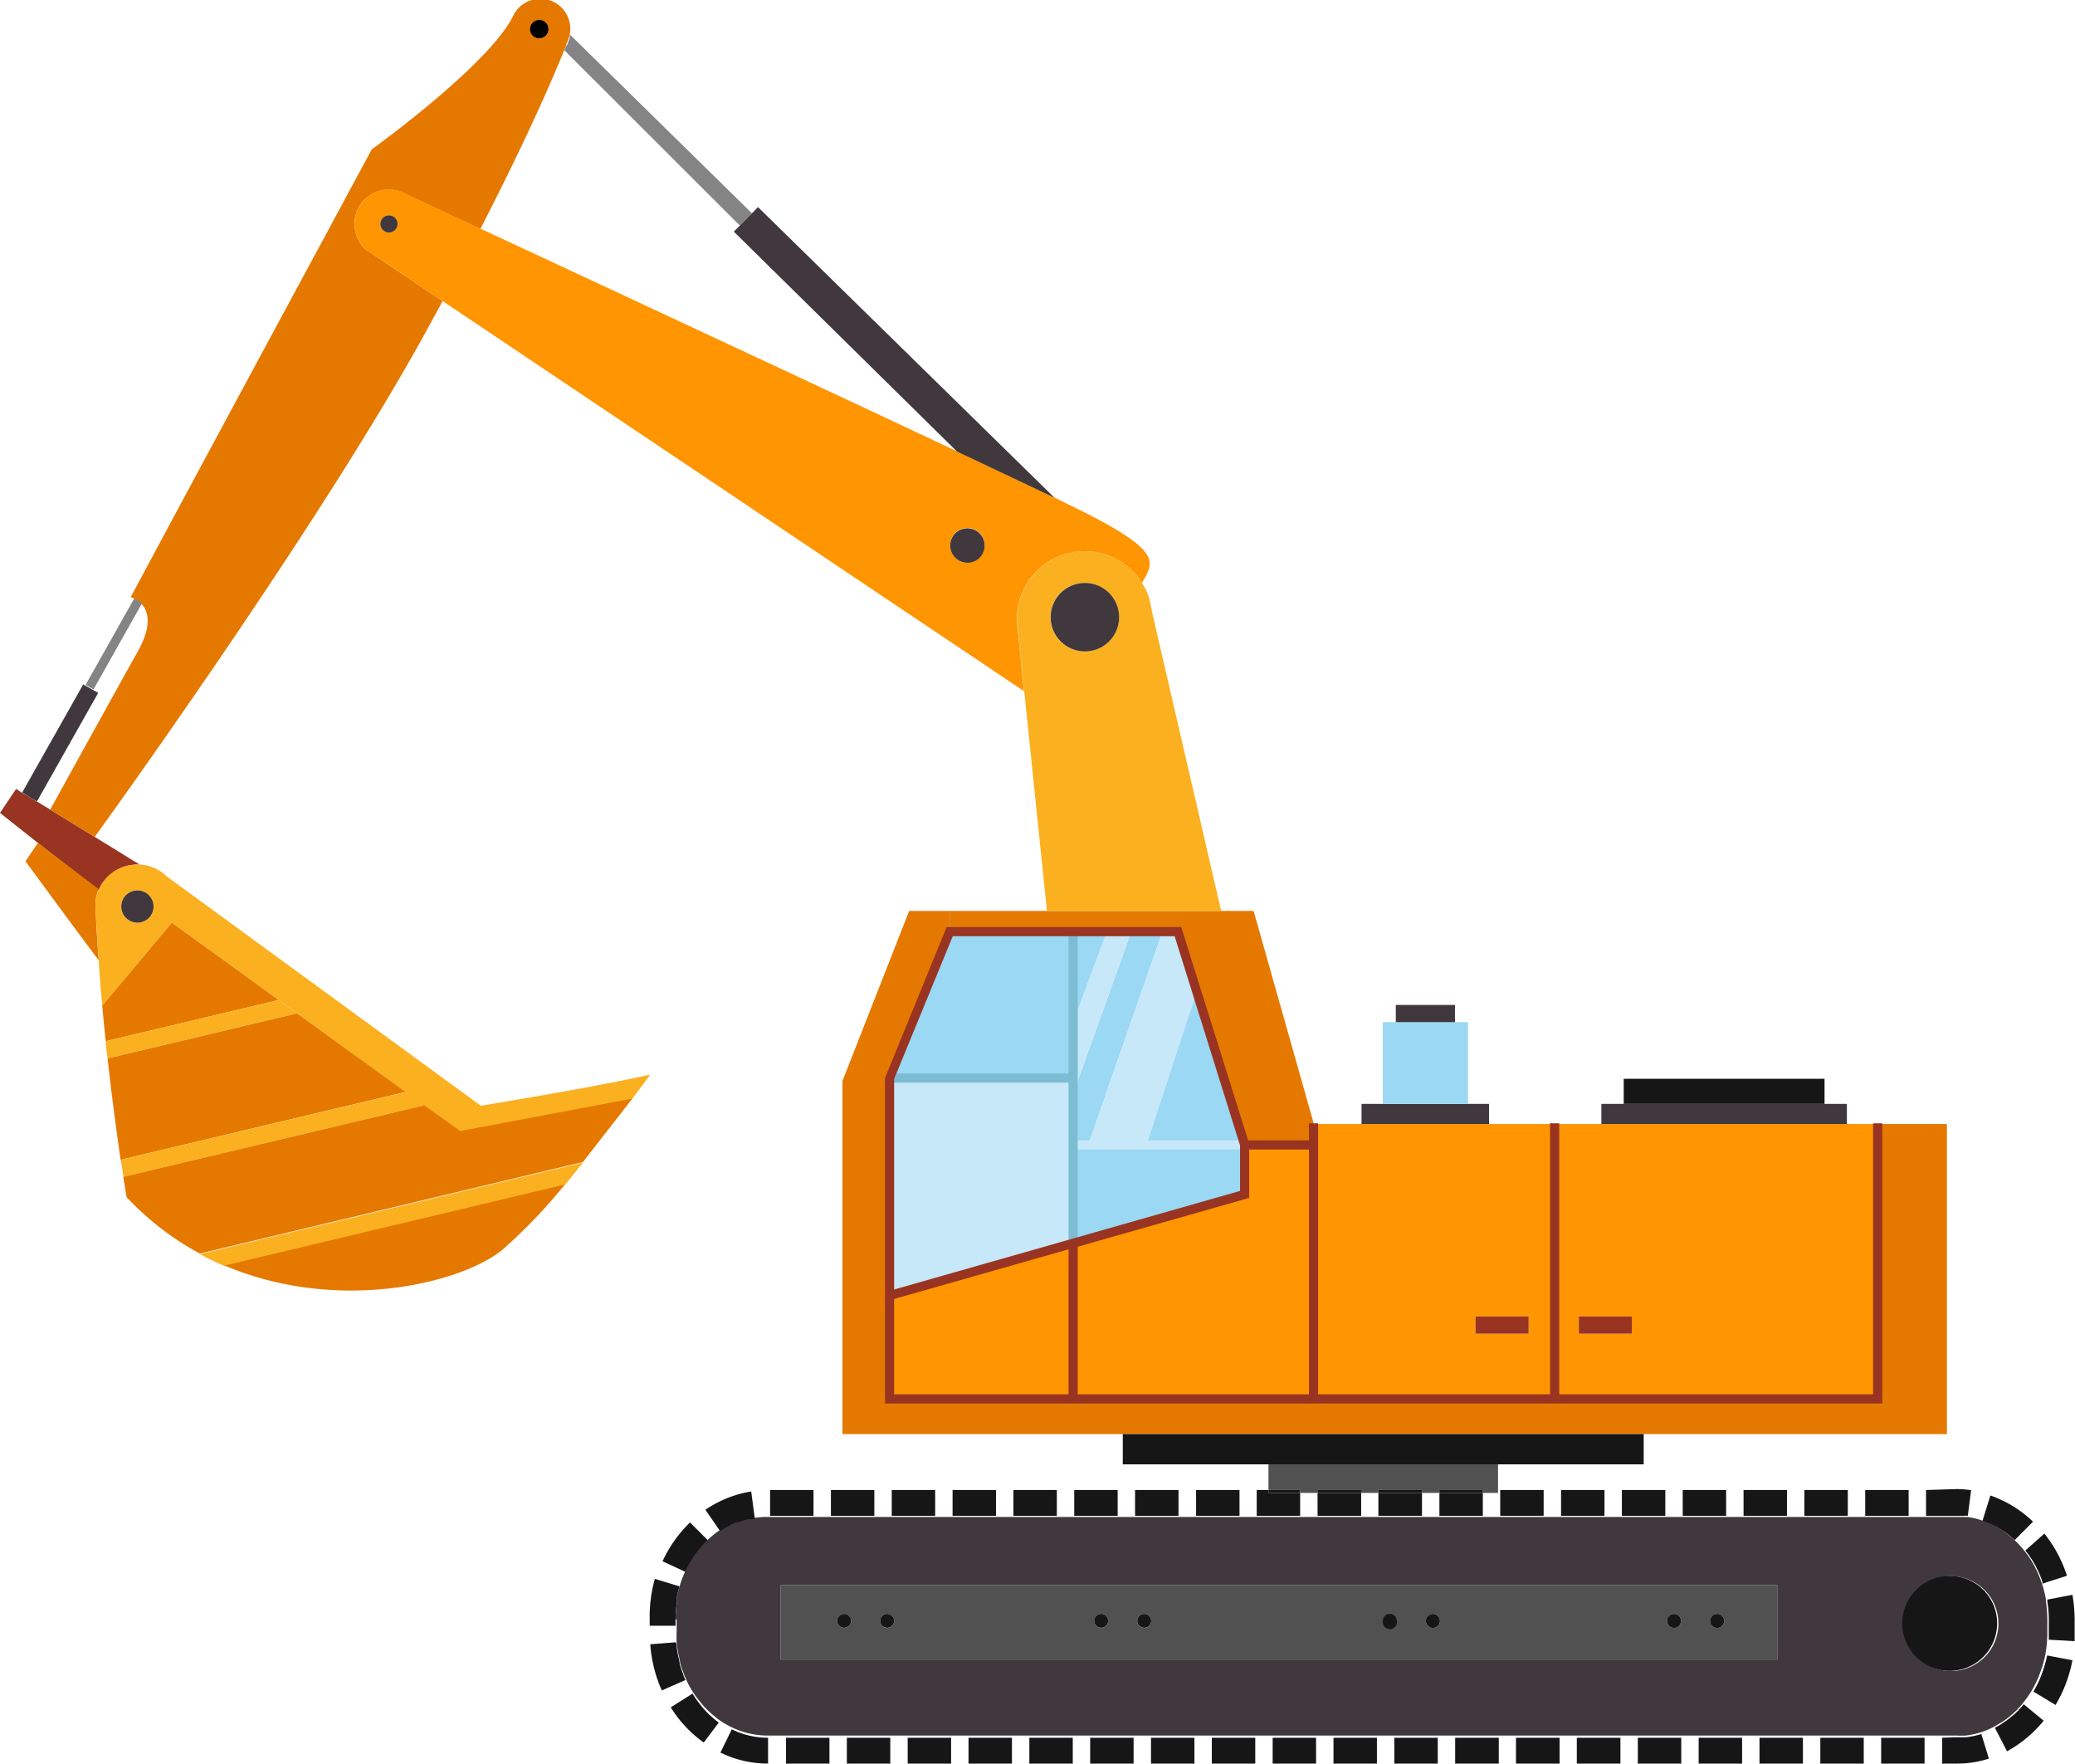<svg xmlns="http://www.w3.org/2000/svg" viewBox="0 0 113.25 96.24"><defs><style>.cls-1{fill:#983421;}.cls-2{fill:#41383d;}.cls-3{fill:#e57900;}.cls-4{fill:#fbb020;}.cls-5{fill:#ff9500;}.cls-6{fill:#848484;}.cls-7{fill:#161617;}.cls-8{fill:#515151;}.cls-9{fill:#c6e8f8;}.cls-10{fill:#9ad8f3;}.cls-11{fill:#7dbdd3;}</style></defs><title>Asset 1</title><g id="Layer_2" data-name="Layer 2"><g id="Obj"><g id="_Group_" data-name="&lt;Group&gt;"><path class="cls-1" d="M.88,43.05,0,44.36,2.07,46h0l3.31,2.6A2.29,2.29,0,0,1,7.5,47.18h.12L5.17,45.67,2.74,44.18l-1.09-.66-.45-.26h0Z"/><polygon class="cls-2" points="4.54 37.35 1.21 43.25 1.65 43.52 2.02 43.73 5.36 37.81 4.95 37.58 4.54 37.35"/><path class="cls-3" d="M2.07,46l-.68,1s3.67,5,4,5.4h0q-.12-1.47-.18-3a2.34,2.34,0,0,1,.17-.88Z"/><path class="cls-3" d="M2.74,44.18l2.43,1.49S17.55,28.6,23.42,17.78l.74-1.35h0L19.94,13.6a1.93,1.93,0,0,1-.59-1.38,1.77,1.77,0,0,1,.15-.73l-.84-.31c-2.78,5.14-8.42,15.6-11.53,21.41a1.28,1.28,0,0,1,.49.27c.41.35.78,1.11-.1,2.69C6.11,38.07,2.74,44.18,2.74,44.18Z"/><path class="cls-4" d="M7.5,47.18h.12a2.28,2.28,0,0,1,1.5.66L26.24,60.34s6.17-1,9.25-1.7c0,0-.38.53-1,1.34l-9.39,1.77-2-1.43-1-.73L16.21,55.3l-1-.73L9.38,50.35l-3.8,4.53c-.07-.79-.14-1.61-.19-2.44s-.14-2-.18-3a2.34,2.34,0,0,1,.17-.88A2.29,2.29,0,0,1,7.5,47.18Zm0,3.17a.88.88,0,1,0-.88-.88A.87.87,0,0,0,7.5,50.35Z"/><path class="cls-3" d="M9.38,50.35l-3.8,4.53c.06.67.12,1.31.19,1.94l9.44-2.25Z"/><path class="cls-4" d="M15.21,54.57,5.77,56.82c0,.32.07.64.1.94L16.21,55.3Z"/><path class="cls-3" d="M16.21,55.3,5.87,57.76c.25,2.26.52,4.19.71,5.53h0l15.55-3.7Z"/><path class="cls-4" d="M6.59,63.29h0q.09.52.15.93l16.42-3.9-1-.73Z"/><path class="cls-3" d="M23.15,60.32,6.73,64.22c.11.71.18,1.11.18,1.11a15.66,15.66,0,0,0,4,3.08l20.91-5c1-1.29,2-2.56,2.69-3.46l-9.39,1.77Z"/><path class="cls-2" d="M7.5,48.59a.88.88,0,1,0,.88.88A.88.88,0,0,0,7.5,48.59Z"/><path class="cls-4" d="M31.82,63.44l-20.91,5c.44.24.9.46,1.35.65l18.57-4.42h0C31.17,64.25,31.5,63.84,31.82,63.44Z"/><path class="cls-3" d="M30.83,64.64,12.26,69.06c6.12,2.61,12.87,1,15.15-.85A29.16,29.16,0,0,0,30.83,64.64Z"/><path class="cls-3" d="M20.29,8.15S21.89,7,23.66,5.51,27.35,2.2,28,.88A1.64,1.64,0,0,1,31.07,2V2l-.28.75h0c-.41,1-1.69,4.13-4.57,9.74l-4-1.86a1.84,1.84,0,0,0-1-.28,1.86,1.86,0,0,0-1.73,1.15l-.84-.31Zm9.16-6.27a.23.23,0,0,0,.24-.23.24.24,0,0,0-.24-.24.23.23,0,0,0-.23.24A.23.23,0,0,0,29.45,1.88Z"/><path class="cls-5" d="M21.23,10.34a1.84,1.84,0,0,1,1,.28l4,1.86c6.2,2.89,18.19,8.47,26,12.15l5.32,2.52,1.66.82c4.32,2.19,3.72,2.74,3.12,3.84a3.7,3.7,0,0,0-6.83,2,3.82,3.82,0,0,0,.06.68l.33,3.23L24.16,16.43h0L19.94,13.6a1.93,1.93,0,0,1-.59-1.38,1.77,1.77,0,0,1,.15-.73A1.86,1.86,0,0,1,21.23,10.34Zm0,2.35a.47.47,0,1,0-.47-.47A.47.47,0,0,0,21.23,12.69Zm31.57,18a.94.94,0,1,0-.94-.94A.94.94,0,0,0,52.8,30.71Z"/><path class="cls-2" d="M21.23,11.75a.47.47,0,1,0,.47.47A.47.47,0,0,0,21.23,11.75Z"/><path class="cls-2" d="M29.45,1.41a.23.23,0,0,0-.23.24.23.23,0,0,0,.23.23.23.23,0,0,0,.24-.23A.24.24,0,0,0,29.45,1.41Z"/><path class="cls-6" d="M30.8,2.74l9.58,9.57.66-.67L31.1,1.88l0,.08V2c0,.1-.06.21-.1.31l0,.06S30.9,2.48,30.8,2.74Z"/><path class="cls-7" d="M35.46,88.42v.3h1.41v-.3a6.37,6.37,0,0,1,.08-1c0-.1,0-.21,0-.31a4.75,4.75,0,0,1,.14-.54l-1.35-.41A7.64,7.64,0,0,0,35.46,88.42Z"/><path class="cls-7" d="M36.89,89.62l-1.4.11a7.53,7.53,0,0,0,.63,2.52l1.29-.57a1.92,1.92,0,0,1-.14-.36c-.06-.15-.11-.31-.16-.46s0,0,0-.06a2,2,0,0,1-.05-.24,4.71,4.71,0,0,1-.14-.85v0A.17.17,0,0,1,36.89,89.62Z"/><path class="cls-7" d="M36.16,85.2l1.28.59a5.68,5.68,0,0,1,.54-.92,3,3,0,0,1,.32-.41,4.27,4.27,0,0,1,.36-.38l-1-1A7.12,7.12,0,0,0,36.16,85.2Z"/><path class="cls-7" d="M37.8,92.42l-1.19.75a6.62,6.62,0,0,0,1.8,1.92L39.23,94l0,0a3.47,3.47,0,0,1-.37-.3,3.32,3.32,0,0,1-.38-.37,2.69,2.69,0,0,1-.27-.32A4.6,4.6,0,0,1,37.8,92.42Z"/><path class="cls-2" d="M36.87,88.42a6.37,6.37,0,0,1,.08-1,2.87,2.87,0,0,1,0-.31,4.75,4.75,0,0,1,.14-.54,5.48,5.48,0,0,1,.3-.8h0a6,6,0,0,1,.53-.92c.1-.14.21-.28.32-.41s.23-.26.36-.38a4.74,4.74,0,0,1,.64-.53l.1-.06a1.91,1.91,0,0,1,.27-.16l.14-.08a2.92,2.92,0,0,1,.36-.17l.09,0,.29-.1a1.67,1.67,0,0,1,.3-.08l.15,0a4.05,4.05,0,0,1,.92-.1h64.87l.4,0,.21,0a3.7,3.7,0,0,1,.8.18,4.63,4.63,0,0,1,1.36.7l.4.34a4.84,4.84,0,0,1,.58.62,5.74,5.74,0,0,1,.36.5c.06.09.11.18.16.27a1.24,1.24,0,0,1,.1.2,2.92,2.92,0,0,1,.17.36s0,0,0,0,.1.24.14.37a5.91,5.91,0,0,1,.25.94s0,.08,0,.12a6.77,6.77,0,0,1,.08,1v.71a6.89,6.89,0,0,1-.11,1.21,6.42,6.42,0,0,1-.29,1,4.4,4.4,0,0,1-.21.5c-.08.16-.16.32-.25.47a5.71,5.71,0,0,1-.49.69l0,0a2,2,0,0,1-.28.31s0,.05-.07.08a3.65,3.65,0,0,1-.3.27l-.07.06a3.69,3.69,0,0,1-.4.29l-.42.25s0,0,0,0a4.44,4.44,0,0,1-1.56.49h0a4.19,4.19,0,0,1-.5,0H41.92a4.46,4.46,0,0,1-2-.46,4.57,4.57,0,0,1-.71-.42l0,0-.37-.3c-.13-.12-.26-.24-.38-.37a4.15,4.15,0,0,1-.27-.32,4.6,4.6,0,0,1-.38-.52,4.73,4.73,0,0,1-.39-.74,1.92,1.92,0,0,1-.14-.36,3.57,3.57,0,0,1-.16-.46s0,0,0-.06a2,2,0,0,1-.05-.24,6,6,0,0,1-.14-.85v0a5.12,5.12,0,0,1,0-.56v-.71ZM97,90.56V86.49H42.61v4.07Zm9.48.63a2.59,2.59,0,1,0-2.59-2.59A2.59,2.59,0,0,0,106.46,91.19Z"/><path class="cls-7" d="M38.5,82.39l.8,1.16.1-.06a1.2,1.2,0,0,1,.27-.16l.14-.08a2,2,0,0,1,.36-.17l.09,0,.29-.1a1.67,1.67,0,0,1,.3-.08l.15,0,.2,0L41,81.39A6.17,6.17,0,0,0,38.5,82.39Z"/><path class="cls-7" d="M39.94,94.37l-.62,1.27a5.93,5.93,0,0,0,2.6.6h0l0-1.41A4.46,4.46,0,0,1,39.94,94.37Z"/><path class="cls-2" d="M40.38,12.31l-.33.33,12.18,12,5.32,2.52L41.37,11.3l-.33.34Z"/><rect class="cls-7" x="42.03" y="81.31" width="2.37" height="1.41"/><path class="cls-8" d="M97,86.49v4.07H42.61V86.49ZM46.07,88.84a.39.39,0,0,0,.38-.39.38.38,0,0,0-.76,0A.39.39,0,0,0,46.07,88.84Zm2.35,0a.39.39,0,0,0,.38-.39.38.38,0,1,0-.76,0A.39.39,0,0,0,48.42,88.84Zm11.68,0a.39.39,0,0,0,.38-.39.38.38,0,1,0-.76,0A.39.39,0,0,0,60.1,88.84Zm2.35,0a.39.39,0,0,0,.38-.39.38.38,0,1,0-.76,0A.39.39,0,0,0,62.45,88.84Zm13.41,0a.39.39,0,0,0,.38-.39.39.39,0,0,0-.77,0A.39.39,0,0,0,75.86,88.84Zm2.35,0a.4.4,0,0,0,.38-.39.39.39,0,0,0-.38-.38.38.38,0,0,0-.39.38A.39.39,0,0,0,78.21,88.84Zm13.16,0a.39.39,0,0,0,.38-.39.38.38,0,0,0-.38-.38.39.39,0,0,0-.39.38A.4.4,0,0,0,91.37,88.84Zm2.35,0a.39.39,0,0,0,.38-.39.38.38,0,0,0-.38-.38.39.39,0,0,0-.39.38A.4.4,0,0,0,93.72,88.84Z"/><rect class="cls-7" x="42.9" y="94.83" width="2.37" height="1.41"/><rect class="cls-7" x="45.35" y="81.31" width="2.37" height="1.41"/><path class="cls-7" d="M46.07,88.07a.38.38,0,0,0-.38.38.38.38,0,1,0,.76,0A.38.38,0,0,0,46.07,88.07Z"/><polygon class="cls-3" points="45.98 58.99 45.98 78.26 61.28 78.26 89.71 78.26 106.26 78.26 106.26 61.34 102.5 61.34 102.5 76.38 84.87 76.38 71.71 76.38 58.59 76.38 48.57 76.38 48.57 70.74 48.57 58.87 51.86 50.88 51.86 49.71 49.62 49.71 45.98 58.99"/><rect class="cls-7" x="46.22" y="94.83" width="2.37" height="1.41"/><path class="cls-7" d="M48.42,88.07a.38.38,0,0,0-.38.38.38.38,0,1,0,.76,0A.38.38,0,0,0,48.42,88.07Z"/><polygon class="cls-5" points="48.57 70.74 48.57 76.38 58.59 76.38 58.59 67.89 48.57 70.74"/><polygon class="cls-9" points="48.57 58.87 48.57 70.74 58.59 67.89 58.59 62.51 58.59 59.63 58.59 58.87 48.57 58.87"/><polygon class="cls-10" points="51.86 50.88 48.57 58.87 58.59 58.87 58.59 55.74 58.59 50.88 51.86 50.88"/><rect class="cls-7" x="48.67" y="81.31" width="2.37" height="1.41"/><rect class="cls-7" x="49.54" y="94.83" width="2.37" height="1.41"/><polygon class="cls-3" points="51.86 49.71 51.86 50.88 58.59 50.88 60.39 50.88 61.73 50.88 63.43 50.88 64.31 50.88 65.32 54.09 65.32 54.1 67.95 62.51 71.71 62.51 71.71 61.34 68.42 49.71 66.66 49.71 57.14 49.71 51.86 49.71"/><rect class="cls-7" x="51.99" y="81.31" width="2.37" height="1.41"/><path class="cls-2" d="M52.8,28.83a.94.94,0,1,0,.94.94A.94.94,0,0,0,52.8,28.83Z"/><rect class="cls-7" x="52.86" y="94.83" width="2.37" height="1.41"/><rect class="cls-7" x="55.31" y="81.31" width="2.37" height="1.41"/><path class="cls-4" d="M59.2,30.08a3.7,3.7,0,0,1,3.13,1.73,3.94,3.94,0,0,1,.38.8l.15.66v.06l3.79,16.38H57.14l-1.24-12h0l-.33-3.23a3.82,3.82,0,0,1-.06-.68A3.7,3.7,0,0,1,59.2,30.08Zm0,5.47a1.87,1.87,0,1,0-1.87-1.87A1.87,1.87,0,0,0,59.21,35.55Z"/><rect class="cls-7" x="56.18" y="94.83" width="2.37" height="1.41"/><polygon class="cls-5" points="58.59 67.89 58.59 76.38 71.71 76.38 71.71 62.51 67.95 62.51 67.95 65.22 58.59 67.89"/><polygon class="cls-10" points="59.38 62.51 58.59 62.51 58.59 67.89 67.95 65.22 67.95 62.51 62.56 62.51 59.38 62.51"/><polygon class="cls-10" points="58.59 59.63 58.59 62.51 59.38 62.51 63.43 50.88 61.73 50.88 58.59 59.63"/><polygon class="cls-9" points="58.59 58.87 58.59 59.63 61.73 50.88 60.39 50.88 58.59 55.74 58.59 58.87"/><polygon class="cls-10" points="58.59 50.88 58.59 55.74 60.39 50.88 58.59 50.88"/><rect class="cls-7" x="58.63" y="81.31" width="2.37" height="1.41"/><circle class="cls-2" cx="59.21" cy="33.68" r="1.87"/><polygon class="cls-9" points="59.38 62.51 62.56 62.51 65.32 54.1 65.32 54.09 64.31 50.88 63.43 50.88 59.38 62.51"/><rect class="cls-7" x="59.5" y="94.83" width="2.37" height="1.41"/><path class="cls-7" d="M60.1,88.07a.38.38,0,0,0-.38.38.38.38,0,1,0,.76,0A.38.38,0,0,0,60.1,88.07Z"/><polygon class="cls-7" points="61.28 78.26 61.28 79.91 69.23 79.91 81.76 79.91 89.71 79.91 89.71 78.26 61.28 78.26"/><rect class="cls-7" x="61.95" y="81.31" width="2.37" height="1.41"/><path class="cls-7" d="M62.45,88.07a.38.38,0,0,0-.38.38.38.38,0,1,0,.76,0A.38.38,0,0,0,62.45,88.07Z"/><polygon class="cls-10" points="65.32 54.1 62.56 62.51 67.95 62.51 65.32 54.1"/><rect class="cls-7" x="62.82" y="94.83" width="2.37" height="1.41"/><rect class="cls-7" x="65.28" y="81.31" width="2.37" height="1.41"/><rect class="cls-7" x="66.14" y="94.83" width="2.37" height="1.41"/><polygon class="cls-7" points="68.59 81.31 68.59 82.72 70.96 82.72 70.96 81.47 69.23 81.47 69.23 81.31 68.59 81.31"/><rect class="cls-7" x="69.23" y="81.31" width="1.73" height="0.16"/><polygon class="cls-8" points="69.23 79.91 69.23 81.31 70.96 81.31 70.96 81.47 71.91 81.47 71.91 81.31 74.29 81.31 74.29 81.47 75.23 81.47 75.23 81.31 77.61 81.31 77.61 81.47 78.56 81.47 78.56 81.31 80.93 81.31 80.93 81.47 81.76 81.47 81.76 79.91 69.23 79.91"/><rect class="cls-7" x="69.46" y="94.83" width="2.37" height="1.41"/><path class="cls-5" d="M71.71,61.34H84.87v15H71.71v-15ZM83.43,72.78v-.94h-2.9v.94Z"/><rect class="cls-7" x="71.91" y="81.47" width="2.38" height="1.25"/><rect class="cls-7" x="71.91" y="81.31" width="2.38" height="0.16"/><rect class="cls-7" x="72.78" y="94.83" width="2.37" height="1.41"/><polygon class="cls-2" points="74.31 60.24 74.31 61.34 81.27 61.34 81.27 60.24 80.12 60.24 75.47 60.24 74.31 60.24"/><rect class="cls-7" x="75.23" y="81.47" width="2.38" height="1.25"/><rect class="cls-7" x="75.23" y="81.31" width="2.38" height="0.16"/><polygon class="cls-10" points="75.47 55.78 75.47 60.24 80.12 60.24 80.12 55.78 79.41 55.78 76.18 55.78 75.47 55.78"/><path class="cls-7" d="M75.86,88.07a.38.38,0,0,0-.39.38.39.39,0,1,0,.77,0A.38.38,0,0,0,75.86,88.07Z"/><rect class="cls-7" x="76.1" y="94.83" width="2.37" height="1.41"/><rect class="cls-2" x="76.18" y="54.84" width="3.23" height="0.94"/><path class="cls-7" d="M78.21,88.07a.38.38,0,0,0-.39.38.39.39,0,0,0,.39.39.4.4,0,0,0,.38-.39A.39.39,0,0,0,78.21,88.07Z"/><rect class="cls-7" x="78.56" y="81.47" width="2.37" height="1.25"/><rect class="cls-7" x="78.56" y="81.31" width="2.37" height="0.16"/><rect class="cls-7" x="79.42" y="94.83" width="2.38" height="1.41"/><rect class="cls-1" x="80.53" y="71.84" width="2.9" height="0.94"/><rect class="cls-7" x="81.88" y="81.31" width="2.37" height="1.41"/><rect class="cls-7" x="82.74" y="94.83" width="2.38" height="1.41"/><path class="cls-5" d="M87.4,61.34h15.1v15H84.87v-15Zm1.66,11.44v-.94H86.17v.94Z"/><rect class="cls-7" x="85.2" y="81.31" width="2.37" height="1.41"/><rect class="cls-7" x="86.06" y="94.83" width="2.38" height="1.41"/><rect class="cls-1" x="86.17" y="71.84" width="2.89" height="0.94"/><polygon class="cls-2" points="87.4 60.24 87.4 61.34 100.8 61.34 100.8 60.24 99.58 60.24 88.62 60.24 87.4 60.24"/><rect class="cls-7" x="88.52" y="81.31" width="2.37" height="1.41"/><rect class="cls-7" x="88.62" y="58.87" width="10.96" height="1.37"/><rect class="cls-7" x="89.39" y="94.83" width="2.37" height="1.41"/><path class="cls-7" d="M91.37,88.07a.39.39,0,0,0-.39.38.4.4,0,0,0,.39.39.39.39,0,0,0,.38-.39A.38.38,0,0,0,91.37,88.07Z"/><rect class="cls-7" x="91.84" y="81.31" width="2.37" height="1.41"/><rect class="cls-7" x="92.71" y="94.83" width="2.37" height="1.41"/><path class="cls-7" d="M93.72,88.07a.39.39,0,0,0-.39.38.4.4,0,0,0,.39.39.39.39,0,0,0,.38-.39A.38.38,0,0,0,93.72,88.07Z"/><rect class="cls-7" x="95.16" y="81.31" width="2.37" height="1.41"/><rect class="cls-7" x="96.03" y="94.83" width="2.37" height="1.41"/><rect class="cls-7" x="98.48" y="81.31" width="2.37" height="1.41"/><rect class="cls-7" x="99.35" y="94.83" width="2.37" height="1.41"/><rect class="cls-7" x="101.8" y="81.31" width="2.37" height="1.41"/><rect class="cls-7" x="102.67" y="94.83" width="2.37" height="1.41"/><path class="cls-7" d="M106.46,86A2.59,2.59,0,1,0,109,88.6,2.58,2.58,0,0,0,106.46,86Z"/><path class="cls-7" d="M105.12,81.31v1.41h1.67l.4,0a.76.76,0,0,1,.21,0l.18-1.4a5.06,5.06,0,0,0-.79-.06Z"/><path class="cls-7" d="M106,94.83v1.41h.8a5.71,5.71,0,0,0,1.75-.27l-.41-1.34a5.42,5.42,0,0,1-.8.17h0a4.07,4.07,0,0,1-.5,0Z"/><path class="cls-7" d="M108.63,81.61,108.2,83a4.63,4.63,0,0,1,1.36.7l.4.34,1-1A6.34,6.34,0,0,0,108.63,81.61Z"/><path class="cls-7" d="M108.89,94.31l.65,1.26a6.78,6.78,0,0,0,2-1.67l-1.09-.9,0,0a2,2,0,0,1-.28.31s0,.05-.07.08a1.93,1.93,0,0,1-.3.27l-.07.06a2.7,2.7,0,0,1-.4.29,2.22,2.22,0,0,1-.42.25S108.9,94.31,108.89,94.31Z"/><path class="cls-7" d="M110.54,84.61a5.74,5.74,0,0,1,.36.5c.06.09.11.18.16.27a1.24,1.24,0,0,1,.1.2,2.92,2.92,0,0,1,.17.36s0,0,0,0,.1.24.14.37a.49.49,0,0,1,0,.11l1.34-.43a7.18,7.18,0,0,0-1.23-2.3Z"/><path class="cls-7" d="M111.23,91.84c-.08.16-.16.32-.25.47l1.21.73a7.5,7.5,0,0,0,.92-2.44l-1.38-.26a6.42,6.42,0,0,1-.29,1A4.4,4.4,0,0,1,111.23,91.84Z"/><path class="cls-7" d="M111.74,87.29s0,.08,0,.12a5.66,5.66,0,0,1,.08,1v.71c0,.12,0,.24,0,.36l1.41.08c0-.15,0-.29,0-.44v-.71a8,8,0,0,0-.12-1.38Z"/></g><rect class="cls-9" x="58.57" y="62.23" width="9.36" height="0.5"/><rect class="cls-11" x="58.32" y="50.84" width="0.5" height="17"/><rect class="cls-11" x="48.54" y="58.58" width="10.03" height="0.5"/><polygon class="cls-1" points="48.3 76.59 102.73 76.59 102.73 61.3 102.23 61.3 102.23 76.09 48.8 76.09 48.8 58.88 52 51.09 64.11 51.09 67.75 62.73 71.81 62.73 71.81 62.23 68.12 62.23 64.47 50.59 51.67 50.59 51.6 50.75 48.3 58.83 48.3 76.59"/><rect class="cls-1" x="71.44" y="61.3" width="0.5" height="15.04"/><rect class="cls-1" x="84.6" y="61.3" width="0.5" height="15.04"/><polygon class="cls-1" points="48.61 70.94 68.18 65.37 68.18 62.48 67.68 62.48 67.68 64.99 48.48 70.46 48.61 70.94"/><path d="M29.43,2.09a.48.48,0,1,0,0-1,.48.48,0,0,0,0,1Z"/><rect class="cls-1" x="58.32" y="67.85" width="0.5" height="8.5"/><rect class="cls-6" x="3.55" y="34.93" width="5.43" height="0.5" transform="matrix(0.49, -0.87, 0.87, 0.49, -27.46, 23.35)"/></g></g></svg>